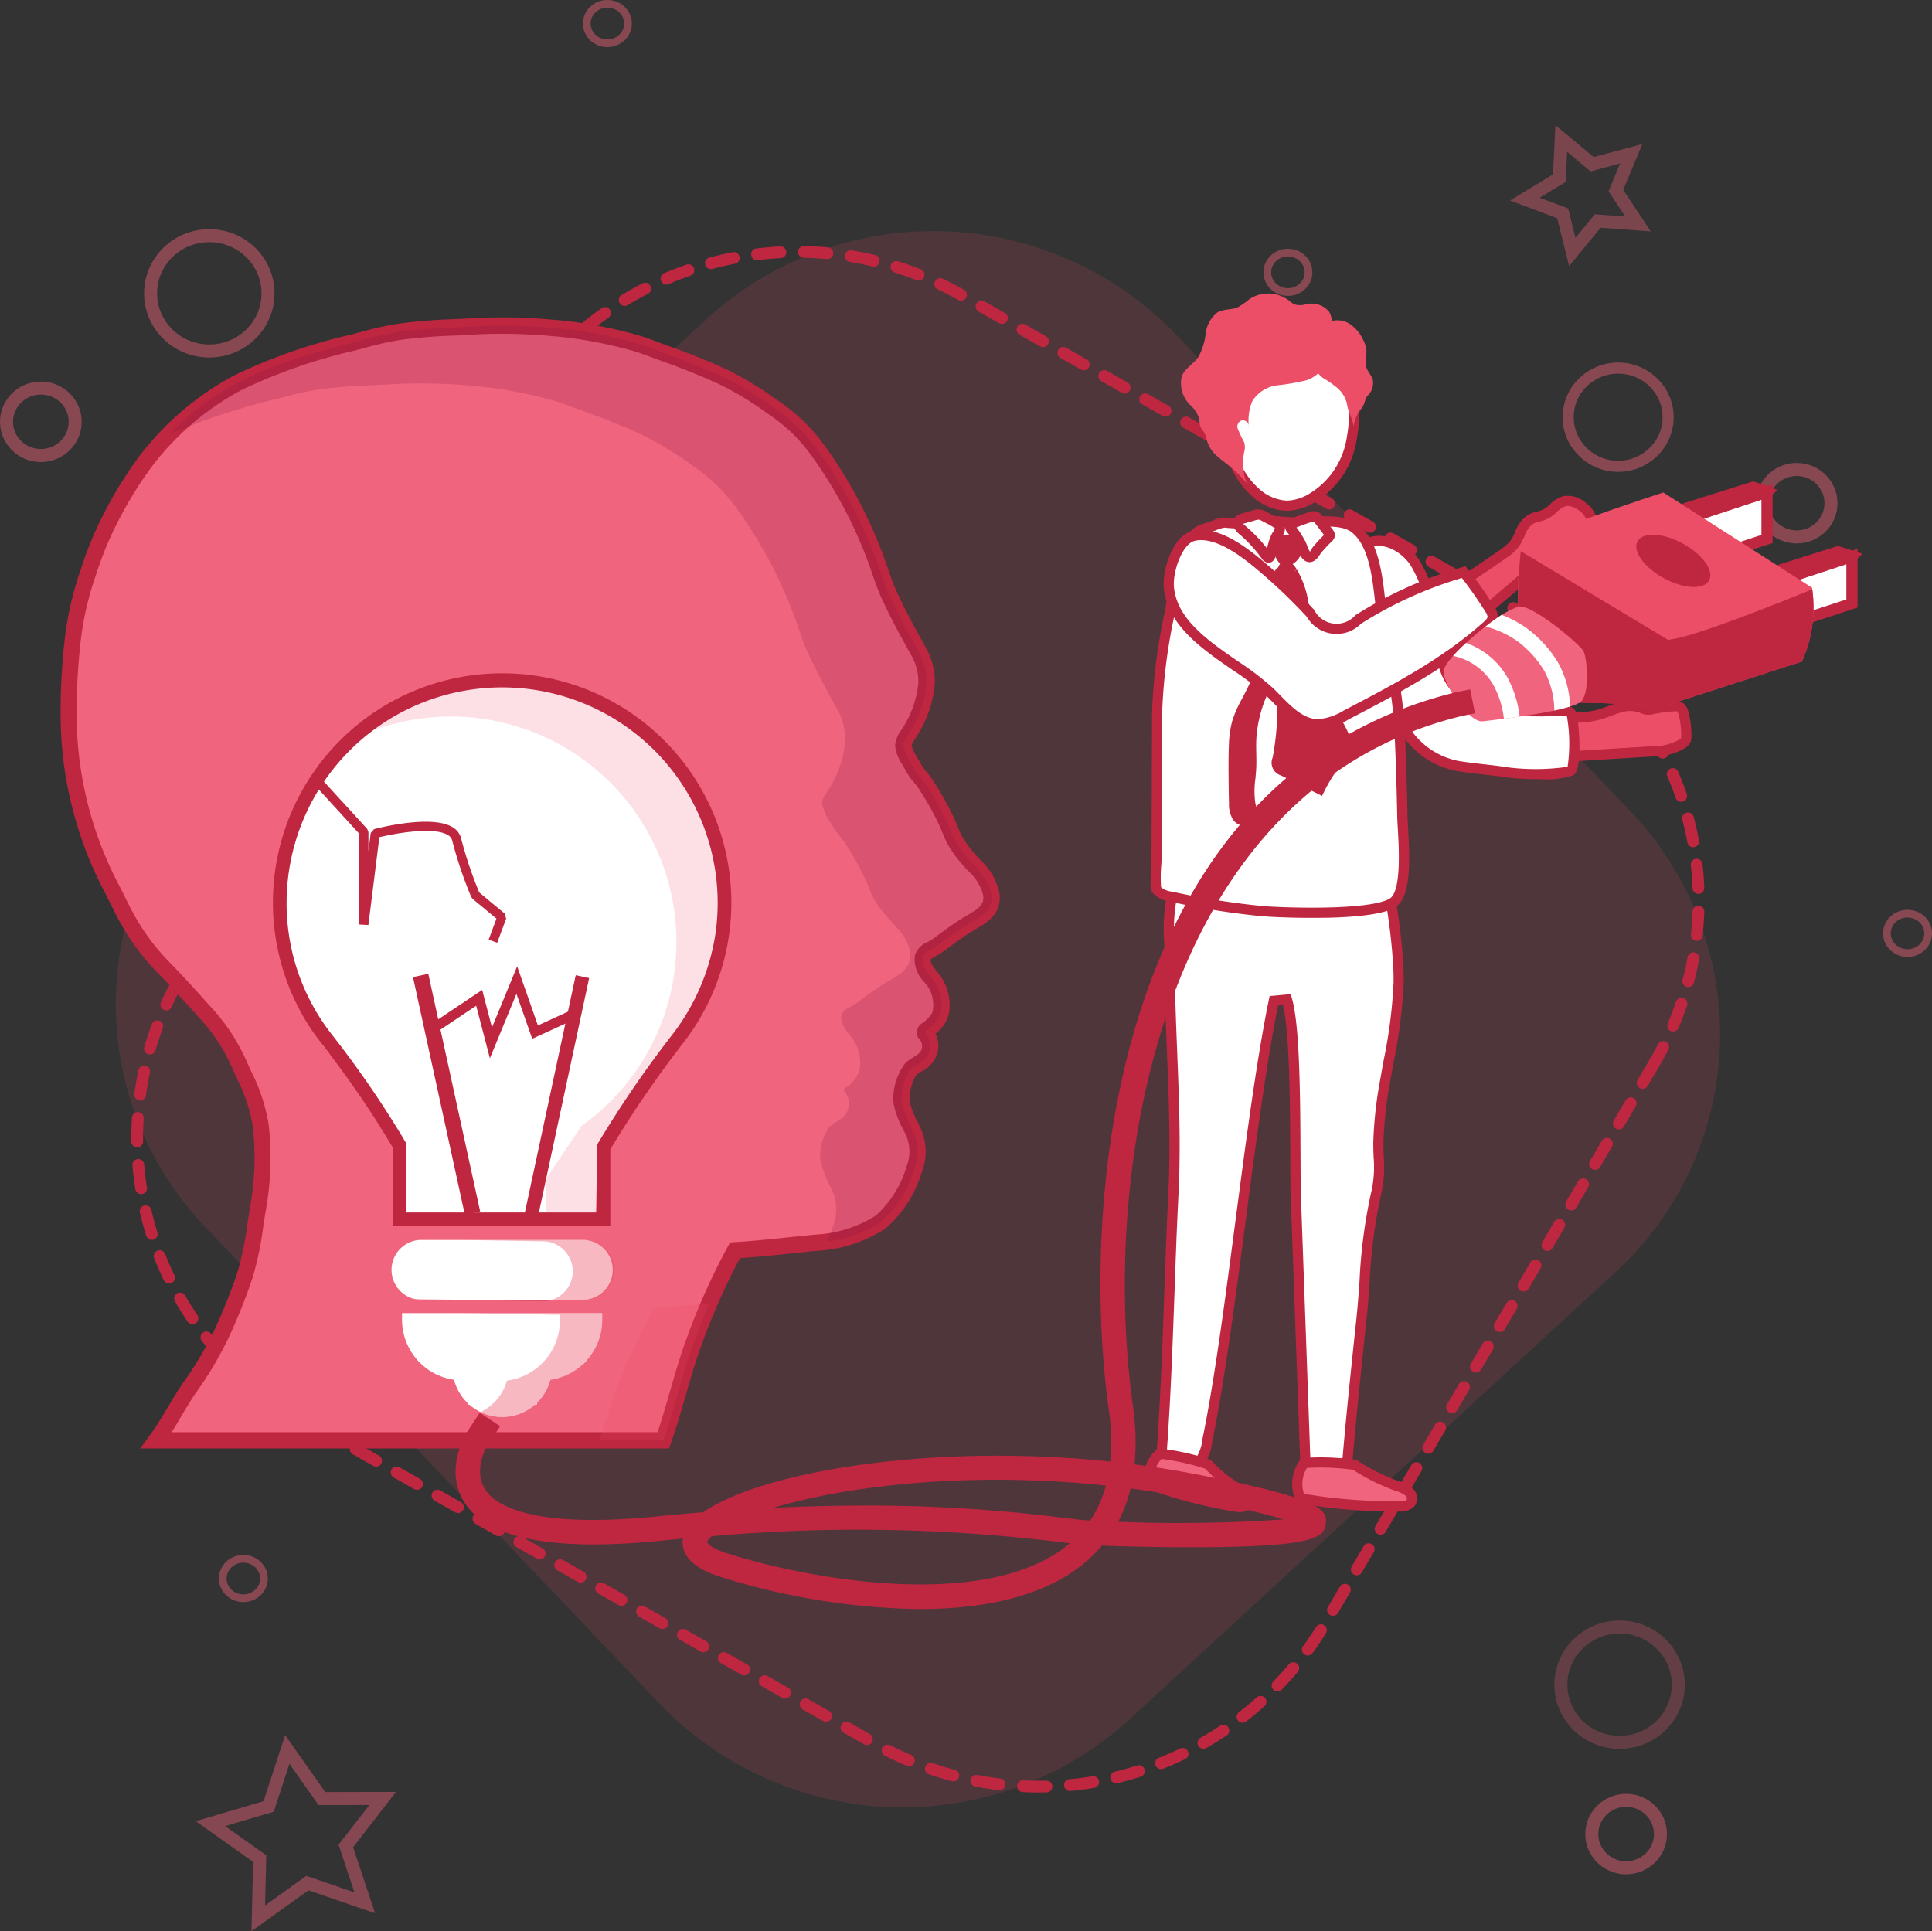 <svg xmlns="http://www.w3.org/2000/svg" width="161.061" height="161.014" viewBox="0 0 161.061 161.014">
    <rect x="0" y="0" width="161.061" height="161.014" fill="#333333" stroke="none"/>
    <defs>
        <style>
            .prefix__cls-9{fill:#ed4e67}.prefix__cls-2,.prefix__cls-7{fill:none;stroke:#f7657d;isolation:isolate;stroke-miterlimit:10;stroke-width:1.085px;opacity:.429}.prefix__cls-7{stroke-width:.643px}.prefix__cls-10,.prefix__cls-19{fill:#bf2640}.prefix__cls-11,.prefix__cls-17{fill:#fff}.prefix__cls-12,.prefix__cls-14{fill:#f1647d}.prefix__cls-14,.prefix__cls-17,.prefix__cls-19{fill-rule:evenodd}.prefix__cls-21{opacity:.4}.prefix__cls-22{fill:#bf263f}
        </style>
    </defs>
    <g id="prefix__Group_10349" data-name="Group 10349" transform="translate(.543 .321)">
        <g id="prefix__Group_6942" data-name="Group 6942">
            <path id="prefix__Rectangle_1795" d="M1377.322 1067.034l37.879 39.743a26.894 26.894 0 01-1.284 38.483l-40.447 37.219a28.054 28.054 0 01-39.164-1.261l-37.879-39.743a26.894 26.894 0 011.285-38.482l40.447-37.219a28.053 28.053 0 0139.163 1.26z" data-name="Rectangle 1795" transform="translate(-1279.835 -1039.469)" style="opacity:.15;fill:#ed4e67"/>
            <ellipse id="prefix__Ellipse_80" cx="2.862" cy="2.812" class="prefix__cls-2" data-name="Ellipse 80" rx="2.862" ry="2.812" transform="translate(132.157 149.781)"/>
            <path id="prefix__Path_823" d="M1301.165 1151.685l2.885 4.094 5.071-.01-3.074 3.963 1.58 4.738-4.784-1.643-4.094 2.938.117-4.977-4.109-2.917 4.856-1.432z" data-name="Path 823" transform="translate(-1277.759 -1006.148)" style="opacity:.418;stroke-width:1.085px;stroke-miterlimit:10;stroke:#f7657d;isolation:isolate;fill:none"/>
            <path id="prefix__Path_828" d="M1384.359 1054l-1.277 3.073 1.845 2.781-3.363-.247-2.117 2.583-.8-3.221-3.156-1.188 2.872-1.741.167-3.312 2.572 2.146z" data-name="Path 828" transform="translate(-1248.916 -1041.5)" style="opacity:.369;stroke-width:1.085px;stroke-miterlimit:10;stroke:#f7657d;isolation:isolate;fill:none"/>
            <ellipse id="prefix__Ellipse_81" cx="4.894" cy="4.808" class="prefix__cls-2" data-name="Ellipse 81" rx="4.894" ry="4.808" transform="translate(12.012 19.329)"/>
            <ellipse id="prefix__Ellipse_80-2" cx="2.862" cy="2.812" class="prefix__cls-2" data-name="Ellipse 80-2" rx="2.862" ry="2.812" transform="translate(0 32.035)"/>
            <ellipse id="prefix__Ellipse_81-2" cx="4.166" cy="4.094" data-name="Ellipse 81" rx="4.166" ry="4.094" transform="translate(130.188 30.369)" style="stroke-width:.924px;opacity:.429;stroke-miterlimit:10;stroke:#f7657d;isolation:isolate;fill:none"/>
            <ellipse id="prefix__Ellipse_80-2-2" cx="2.862" cy="2.812" class="prefix__cls-2" data-name="Ellipse 80-2" rx="2.862" ry="2.812" transform="translate(146.373 38.822)"/>
            <path id="prefix__Path_8784" d="M1416.76 1127.291l-27.513 46.826a27.779 27.779 0 01-37.584 9.894l-47.655-27.034a26.783 26.783 0 01-10.071-36.931l27.515-46.826a27.779 27.779 0 0137.584-9.895l47.655 27.034a26.781 26.781 0 0110.069 36.932z" data-name="Path 8784" transform="translate(-1279.37 -1039.011)" style="stroke-linecap:round;stroke-width:.98px;stroke-dasharray:1.96 1.96;stroke:#bf2640;fill:none"/>
            <ellipse id="prefix__Ellipse_80-2-3" cx="1.718" cy="1.643" class="prefix__cls-7" data-name="Ellipse 80" rx="1.718" ry="1.643" transform="translate(156.76 75.856)"/>
            <ellipse id="prefix__Ellipse_81-3" cx="4.894" cy="4.808" data-name="Ellipse 81" rx="4.894" ry="4.808" transform="translate(129.58 135.33)" style="opacity:.25;stroke-width:1.085px;stroke-miterlimit:10;stroke:#f7657d;isolation:isolate;fill:none"/>
            <ellipse id="prefix__Ellipse_80-3" cx="1.718" cy="1.643" class="prefix__cls-7" data-name="Ellipse 80" rx="1.718" ry="1.643" transform="translate(48.373)"/>
            <ellipse id="prefix__Ellipse_80-4" cx="1.718" cy="1.643" class="prefix__cls-7" data-name="Ellipse 80" rx="1.718" ry="1.643" transform="translate(105.106 20.743)"/>
            <ellipse id="prefix__Ellipse_80-5" cx="1.718" cy="1.643" class="prefix__cls-7" data-name="Ellipse 80" rx="1.718" ry="1.643" transform="translate(12.749 42.782)"/>
            <ellipse id="prefix__Ellipse_80-6" cx="1.718" cy="1.643" class="prefix__cls-7" data-name="Ellipse 80" rx="1.718" ry="1.643" transform="translate(18.027 129.644)"/>
        </g>
        <g id="prefix__Group_10389" data-name="Group 10389" transform="translate(4.5 24.152)">
            <g id="prefix__Group_10369" data-name="Group 10369" transform="translate(90.298)">
                <g id="prefix__Group_10349-2" data-name="Group 10349" transform="translate(26.053 33.959)">
                    <path id="prefix__Path_8785" d="M1381.087 1088.571a9.69 9.69 0 001.774-.21c.616-.151 1.2-.422 1.8-.6a2.936 2.936 0 011.868-.035 2.711 2.711 0 00.432.157 1.715 1.715 0 00.642-.047 12.748 12.748 0 011.8-.226.783.783 0 01.337.034.753.753 0 01.352.533 6.762 6.762 0 01.243 1.959.8.8 0 01-.055.324.729.729 0 01-.244.262 4.763 4.763 0 01-2.549.652l-13.186.814a2.979 2.979 0 01-1.857-.288 2.333 2.333 0 01-.86-1.908c-.027-.767.231-.9.961-.942q2.72-.155 5.438-.3z" class="prefix__cls-9" data-name="Path 8785" transform="translate(-1371.162 -1087.16)"/>
                    <path id="prefix__Path_8786" d="M1373.843 1092.747a2.369 2.369 0 01-2.568-2.629c-.041-1.083.49-1.331 1.36-1.38l8.54-.478a9.386 9.386 0 001.7-.2 8.746 8.746 0 00.975-.319c.269-.1.536-.2.81-.277a3.273 3.273 0 012.14-.026l.136.056a1.274 1.274 0 00.224.081 1.382 1.382 0 00.446-.039 13.564 13.564 0 011.895-.24 1.131 1.131 0 01.525.068 1.157 1.157 0 01.6.81 7.18 7.18 0 01.258 2.082 1.19 1.19 0 01-.1.5 1.127 1.127 0 01-.379.425 5.115 5.115 0 01-2.773.732l-13.184.814c-.188.008-.391.02-.605.02zm7.38-3.64l-8.539.479c-.577.032-.577.042-.56.5a1.983 1.983 0 00.67 1.571 2.632 2.632 0 001.6.218l13.185-.816a4.484 4.484 0 002.326-.57.388.388 0 00.109-.1.589.589 0 00.016-.156 6.393 6.393 0 00-.227-1.835c-.06-.213-.107-.251-.111-.255a.975.975 0 00-.145 0 12.6 12.6 0 00-1.744.219 2.057 2.057 0 01-.807.047 1.974 1.974 0 01-.394-.134l-.107-.043a2.476 2.476 0 00-1.595.046c-.255.074-.505.168-.756.26a10.266 10.266 0 01-1.066.347 9.929 9.929 0 01-1.851.22z" class="prefix__cls-10" data-name="Path 8786" transform="translate(-1371.273 -1087.272)"/>
                </g>
                <g id="prefix__Group_10350" data-name="Group 10350" transform="translate(16.822 20.199)">
                    <path id="prefix__Path_8787" d="M1367.679 1089.3a13.877 13.877 0 001.987 4.412 6.688 6.688 0 004.141 2.519c1.844.272 2.959.337 4.138.532.9.149 4.6.24 5.163-.123s.248-3.822.161-4.49a.673.673 0 00-.169-.394.93.93 0 00-.79-.145 34.555 34.555 0 01-6.4-.272 5.245 5.245 0 01-3.247-3.182 20.359 20.359 0 01-1.045-4.579 10.57 10.57 0 00-1.521-4.412c-.883-1.257-2.585-2.174-3.955-1.477-1.917.975-1.442 2.872-.771 4.381a68.938 68.938 0 012.308 7.23z" class="prefix__cls-11" data-name="Path 8787" transform="translate(-1364.363 -1077.021)"/>
                    <path id="prefix__Path_8788" d="M1380.727 1097.429a24.585 24.585 0 01-2.742-.134c-.578-.1-1.141-.16-1.783-.233-.665-.075-1.413-.16-2.348-.3a7.075 7.075 0 01-4.415-2.678 14.372 14.372 0 01-2.056-4.545c-.24-.76-.46-1.542-.681-2.328a36.337 36.337 0 00-1.614-4.856c-1.068-2.4-.744-4.062.965-4.934 1.608-.816 3.518.218 4.5 1.613a10.956 10.956 0 011.592 4.587l.118.734a16.272 16.272 0 00.9 3.75 4.769 4.769 0 002.966 2.936 34.286 34.286 0 006.241.261 1.315 1.315 0 011.145.267 1.076 1.076 0 01.288.635c.058.444.542 4.334-.353 4.907a7.271 7.271 0 01-2.723.318zm-12.533-8.145a13.458 13.458 0 001.918 4.279 6.3 6.3 0 003.867 2.359c.923.136 1.663.22 2.32.294s1.234.141 1.826.239a18.662 18.662 0 004.867-.062 13.455 13.455 0 00-.034-4.076.3.3 0 00-.049-.151c-.03-.031-.129-.058-.437-.022a34.309 34.309 0 01-6.565-.282 5.606 5.606 0 01-3.53-3.428 17 17 0 01-.956-3.946l-.117-.728a10.2 10.2 0 00-1.45-4.239c-.785-1.116-2.279-1.925-3.415-1.342-1.285.653-1.463 1.835-.576 3.829a36.9 36.9 0 011.656 4.972c.219.778.437 1.551.675 2.3z" class="prefix__cls-10" data-name="Path 8788" transform="translate(-1364.472 -1077.134)"/>
                </g>
                <g id="prefix__Group_10366" data-name="Group 10366">
                    <g id="prefix__Group_10365" data-name="Group 10365">
                        <g id="prefix__Group_10351" data-name="Group 10351" transform="translate(1.014 45.31)">
                            <path id="prefix__Path_8789" d="M1354.174 1125.218c.347-6.83-.383-13.8-.319-20.668a14.567 14.567 0 011.086-7.05 1.06 1.06 0 01.237-.387c.363-.331.981-.155 1.462.02a17.417 17.417 0 0014.238-1.09 8.334 8.334 0 011.272 3.823 58.07 58.07 0 01.782 6.447v.012c.019.463.03.927.019 1.391a53.994 53.994 0 01-1.1 7.986 33.549 33.549 0 00-.585 5.22 16.8 16.8 0 01-.156 4.146c-.889 3.455-.892 7.221-1.268 10.751-.4 3.781-.8 7.563-1.13 11.35l-.04.452c-.214.052-3.5.722-3.5-.033q-.4-11.024-.79-22.049c-.111-3.093.141-13.541-.742-16.488l-1.093.1c-2 9.725-3.527 26.855-5.528 36.581a4.087 4.087 0 01-1.026 2.332c-.636.551-2.67.3-2.858-.55.593-7.431.665-14.861 1.039-22.296z" class="prefix__cls-11" data-name="Path 8789" transform="translate(-1352.712 -1095.489)"/>
                            <path id="prefix__Path_8790" d="M1355.035 1148.929a3.573 3.573 0 01-1.093-.17 1.5 1.5 0 01-1.1-1.007l-.014-.062.005-.062c.365-4.638.532-9.357.693-13.921.1-2.788.2-5.574.338-8.364.2-3.913.041-7.949-.114-11.852-.115-2.887-.234-5.874-.205-8.8a14.964 14.964 0 011.118-7.211 1.459 1.459 0 01.344-.535c.592-.54 1.5-.208 1.893-.065a17.032 17.032 0 0013.884-1.061l.328-.185.223.3a8.624 8.624 0 011.35 4.011l.1.677a52.2 52.2 0 01.683 5.817c.019.484.03.957.019 1.43a41.6 41.6 0 01-.831 6.51c-.092.514-.186 1.026-.276 1.539a33.436 33.436 0 00-.578 5.153c-.005.422.01.831.025 1.236a10.179 10.179 0 01-.193 3.01 42.713 42.713 0 00-.985 7.445c-.08 1.094-.159 2.18-.273 3.247-.409 3.83-.8 7.58-1.129 11.34l-.065.759-.3.07c-.028.007-2.983.691-3.761.077a.653.653 0 01-.259-.524l-.79-22.032c-.029-.782-.034-2.031-.04-3.509-.016-4.069-.039-10.121-.6-12.541l-.418.038c-.973 4.827-1.85 11.5-2.7 17.955-.867 6.607-1.765 13.44-2.768 18.316a4.387 4.387 0 01-1.164 2.567 2.1 2.1 0 01-1.347.404zm-1.352-1.318a.932.932 0 00.526.342 2.084 2.084 0 001.622-.065 3.739 3.739 0 00.889-2.1c1-4.845 1.892-11.662 2.758-18.254.868-6.611 1.766-13.448 2.77-18.326l.064-.309 1.754-.158.1.333c.679 2.265.7 8.536.721 13.114.007 1.467.011 2.706.038 3.481l.787 21.948a8.743 8.743 0 002.679-.2l.012-.14c.327-3.766.722-7.522 1.131-11.358.113-1.056.193-2.134.271-3.218a43.226 43.226 0 011.009-7.594 9.357 9.357 0 00.168-2.767c-.016-.418-.031-.843-.026-1.279a34.035 34.035 0 01.592-5.286c.088-.516.182-1.032.276-1.547a41.067 41.067 0 00.817-6.377c.01-.456 0-.909-.019-1.364a51.343 51.343 0 00-.673-5.735l-.1-.677a8.821 8.821 0 00-.987-3.329 17.945 17.945 0 01-14.25.93c-.542-.2-.889-.234-1.029-.106a.766.766 0 00-.133.239 14.187 14.187 0 00-1.055 6.844c-.026 2.949.094 5.924.206 8.8.156 3.921.316 7.975.115 11.928-.142 2.784-.24 5.567-.338 8.351-.166 4.551-.332 9.25-.695 13.879z" class="prefix__cls-10" data-name="Path 8790" transform="translate(-1352.825 -1095.635)"/>
                        </g>
                        <g id="prefix__Group_10352" data-name="Group 10352" transform="translate(6.399 1.946)">
                            <path id="prefix__Path_8791" d="M1357.106 1069.086a5.487 5.487 0 0110.945 0 4.753 4.753 0 01-.2 1.353c-.005.11-.007.224-.005.342a14.385 14.385 0 01-.228 3.033 6.981 6.981 0 01-3.3 4.863 4.223 4.223 0 01-2.121.645 4.1 4.1 0 01-2.666-1.183c-2.341-2.15-2.544-5.383-2.378-8.433a4.667 4.667 0 01-.047-.62z" class="prefix__cls-11" data-name="Path 8791" transform="translate(-1356.681 -1063.573)"/>
                            <path id="prefix__Path_8792" d="M1362.328 1079.859h-.024a4.506 4.506 0 01-2.951-1.3c-2.51-2.3-2.679-5.726-2.515-8.769a3.677 3.677 0 01-.045-.6 5.91 5.91 0 0111.793 0 5.2 5.2 0 01-.219 1.474c0-.008.011.1.012.213a14.7 14.7 0 01-.236 3.124 7.386 7.386 0 01-3.5 5.148 4.645 4.645 0 01-2.315.71zm.362-15.325a4.872 4.872 0 00-5.048 4.664 4.285 4.285 0 00.041.563c-.151 2.925-.005 6.11 2.245 8.177a3.766 3.766 0 002.381 1.071h.019a3.818 3.818 0 001.887-.586 6.617 6.617 0 003.095-4.579 13.713 13.713 0 00.221-2.944c0-.126 0-.247.005-.365a5.019 5.019 0 00.2-1.337 4.873 4.873 0 00-5.046-4.663z" class="prefix__cls-10" data-name="Path 8792" transform="translate(-1356.793 -1063.685)"/>
                        </g>
                        <g id="prefix__Group_10353" data-name="Group 10353" transform="translate(12.379 97.032)">
                            <path id="prefix__Path_8793" d="M1362.085 1134.105a19.478 19.478 0 014.228.157 16.344 16.344 0 003.5 1.744 2.821 2.821 0 011.007.507.681.681 0 01.126.941 1.3 1.3 0 01-.943.26 46.11 46.11 0 01-7.777-.586.847.847 0 01-.428-.152.6.6 0 01-.163-.3 2.95 2.95 0 01.45-2.571z" class="prefix__cls-12" data-name="Path 8793" transform="translate(-1361.087 -1133.63)"/>
                            <path id="prefix__Path_8794" d="M1369.686 1138.255a46.544 46.544 0 01-7.419-.594 1.211 1.211 0 01-.641-.254 1.013 1.013 0 01-.289-.489 3.383 3.383 0 01.516-2.951l.115-.16.2-.015a20 20 0 014.32.163l.172.065a16 16 0 003.407 1.7 3.15 3.15 0 011.156.6 1.094 1.094 0 01.142 1.539 1.684 1.684 0 01-1.249.395zm-7.253-3.628a2.525 2.525 0 00-.282 2.044.333.333 0 00.041.1 1.013 1.013 0 00.212.049 45.469 45.469 0 007.705.581c.156 0 .524-.005.637-.126.061-.064.007-.233-.107-.342a2.293 2.293 0 00-.791-.391 17.06 17.06 0 01-3.575-1.762 19.1 19.1 0 00-3.84-.153z" class="prefix__cls-10" data-name="Path 8794" transform="translate(-1361.199 -1133.742)"/>
                        </g>
                        <g id="prefix__Group_10354" data-name="Group 10354" transform="translate(0 96.277)">
                            <path id="prefix__Path_8795" d="M1353.3 1133.512a20.35 20.35 0 014.019.886 11.429 11.429 0 002.424 1.988 2.385 2.385 0 01.789.6.61.61 0 01-.075.85 1.2 1.2 0 01-.882.084 40.61 40.61 0 01-6.748-1.722.729.729 0 01-.348-.2.531.531 0 01-.085-.286 2.748 2.748 0 01.906-2.2z" class="prefix__cls-12" data-name="Path 8795" transform="translate(-1351.966 -1133.07)"/>
                            <path id="prefix__Path_8796" d="M1360.109 1138.508a2.968 2.968 0 01-.487-.047 41.326 41.326 0 01-6.819-1.74 1.12 1.12 0 01-.546-.345.932.932 0 01-.171-.512 3.184 3.184 0 011.042-2.549l.14-.129.191.019a20.742 20.742 0 014.11.907l.246.18a10.626 10.626 0 002.257 1.845 2.712 2.712 0 01.924.726 1.028 1.028 0 01-.175 1.44 1.187 1.187 0 01-.712.205zm-6.538-4.436a2.312 2.312 0 00-.638 1.728c.016.07.111.1.151.118a40.4 40.4 0 006.677 1.7c.122.019.449.075.566-.009.053-.038.041-.167-.026-.261a1.918 1.918 0 00-.6-.449 11.466 11.466 0 01-2.481-2l-.011-.011a20.5 20.5 0 00-3.638-.816z" class="prefix__cls-10" data-name="Path 8796" transform="translate(-1352.078 -1133.186)"/>
                        </g>
                        <g id="prefix__Group_10355" data-name="Group 10355" transform="translate(.569 18.545)">
                            <path id="prefix__Path_8797" d="M1352.889 1104.349l.047-12.23c.014-3.434.88-7.078 1.443-10.471a10.3 10.3 0 011.611-4.18c.133-.238.155-.4 1.4-.757a3.919 3.919 0 011.239-.357c1.618.247 3.266-.308 4.885-.061 1.713.262 4.585-.521 5.92.537 1.8 1.432 1.929 4.835 2.216 7.059.387 3 1.3 6.048 1.467 9.068.142 2.651.219 5.3.273 7.959.028 1.383.586 6.193-.787 7.119-.8.54-2.954.761-5.166.828-.079 0-.159.006-.239.007h-.064c-.9.022-1.8.019-2.617 0-1.2-.023-2.223-.076-2.777-.121a63.379 63.379 0 01-7.657-1.215 1.792 1.792 0 01-1.19-.59 12.653 12.653 0 01-.004-2.595z" class="prefix__cls-11" data-name="Path 8797" transform="translate(-1352.385 -1075.803)"/>
                            <path id="prefix__Path_8798" d="M1365.886 1109.422q-.664 0-1.269-.012c-1.279-.026-2.287-.08-2.8-.122a64.082 64.082 0 01-7.708-1.222 2.2 2.2 0 01-1.46-.774c-.167-.254-.186-.769-.091-2.4.011-.2.02-.359.022-.43l.049-12.23a46.587 46.587 0 011.007-8.074c.153-.832.305-1.656.44-2.465a10.7 10.7 0 011.659-4.317c.217-.4.442-.608 1.648-.96.068-.019.161-.058.267-.1a2.418 2.418 0 011.155-.267 9.543 9.543 0 002.34-.033 10.433 10.433 0 012.545-.027 11.076 11.076 0 002.078.007c1.5-.08 3.061-.164 4.043.618 1.7 1.351 2.013 4.148 2.263 6.4.037.329.072.646.11.94.157 1.219.408 2.473.651 3.688a38.524 38.524 0 01.82 5.413c.125 2.328.209 4.787.273 7.971.005.22.023.526.045.891.168 2.873.229 5.748-1.019 6.588-.763.515-2.576.817-5.391.9l-.239.007c-.501.006-.979.01-1.438.01zm-12.461-4.961c0 .078-.01.253-.023.478a12.344 12.344 0 00-.022 1.934 1.647 1.647 0 00.9.361 63.214 63.214 0 007.6 1.207c.505.041 1.492.095 2.75.12.812.016 1.7.019 2.6 0l.3-.008c3.474-.1 4.586-.518 4.94-.756.95-.641.736-4.279.645-5.833-.023-.379-.042-.7-.046-.924-.064-3.176-.148-5.626-.273-7.944a37.785 37.785 0 00-.8-5.292c-.246-1.227-.5-2.5-.661-3.745-.038-.3-.074-.62-.111-.956-.234-2.091-.523-4.695-1.948-5.825-.728-.578-2.12-.5-3.468-.434a11.645 11.645 0 01-2.253-.015 9.588 9.588 0 00-2.337.033 10.238 10.238 0 01-2.547.027 3.216 3.216 0 00-.71.217c-.137.056-.259.1-.346.128-1 .29-1.059.4-1.118.513a10.061 10.061 0 00-1.588 4.088c-.134.813-.288 1.642-.441 2.478a46.135 46.135 0 00-.995 7.924z" class="prefix__cls-10" data-name="Path 8798" transform="translate(-1352.497 -1075.915)"/>
                        </g>
                        <g id="prefix__Group_10356" data-name="Group 10356" transform="translate(11.783 18.152)">
                            <path id="prefix__Path_8799" d="M1361.21 1077.059c-.084-.109-.175-.239-.121-.363a.443.443 0 01.254-.185q.693-.283 1.41-.512a.647.647 0 01.479-.023.566.566 0 01.174.167q.444.586.889 1.17a.357.357 0 01.094.2.366.366 0 01-.141.225 12.314 12.314 0 00-.9.965c-.2.24-.436.812-.832.56-.3-.191-.411-.779-.566-1.068a7.779 7.779 0 00-.74-1.136z" class="prefix__cls-11" data-name="Path 8799" transform="translate(-1360.647 -1075.513)"/>
                            <path id="prefix__Path_8800" d="M1362.816 1079.87a.773.773 0 01-.416-.132 1.771 1.771 0 01-.6-.945 2.372 2.372 0 00-.115-.284 7.489 7.489 0 00-.7-1.079.774.774 0 01-.174-.794.83.83 0 01.481-.407q.708-.289 1.443-.523a1.03 1.03 0 01.8 0 .936.936 0 01.316.288l.889 1.17a.739.739 0 01.18.471.751.751 0 01-.269.517 11.494 11.494 0 00-.87.934 1.562 1.562 0 00-.106.149c-.114.181-.419.635-.859.635zm-1.1-2.891a8.531 8.531 0 01.726 1.131 3.419 3.419 0 01.163.392 1.535 1.535 0 00.255.518c-.035-.024.065-.174.12-.255s.109-.16.159-.22c.271-.324.565-.641.873-.942l-.828-1.09c-.019-.041-.064-.037-.182 0q-.661.212-1.29.466z" class="prefix__cls-10" data-name="Path 8800" transform="translate(-1360.759 -1075.625)"/>
                        </g>
                        <g id="prefix__Group_10357" data-name="Group 10357" transform="translate(7.466 18.009)">
                            <path id="prefix__Path_8801" d="M1360.74 1078.576a4.068 4.068 0 01-.187.738.177.177 0 01-.061.086c-.1.062-.217-.04-.281-.129a11.885 11.885 0 00-1.885-2.067 1.467 1.467 0 01-.373-.406.416.416 0 01.046-.5.783.783 0 01.341-.159l.812-.234a1.308 1.308 0 01.509-.073 1.2 1.2 0 01.428.17c.33.188 1.245.581 1.279.968.019.217-.269.55-.356.753a4.551 4.551 0 00-.272.853z" class="prefix__cls-11" data-name="Path 8801" transform="translate(-1357.467 -1075.408)"/>
                            <path id="prefix__Path_8802" d="M1360.54 1079.958a.708.708 0 01-.562-.326 11.431 11.431 0 00-1.819-2 1.843 1.843 0 01-.472-.531.833.833 0 01.126-1 1.159 1.159 0 01.521-.263l.812-.233a1.737 1.737 0 01.678-.086 1.565 1.565 0 01.585.221l.209.111c.676.349 1.238.68 1.283 1.189a1.311 1.311 0 01-.281.774 1.5 1.5 0 00-.107.185 4.11 4.11 0 00-.246.77l-.034.166a3.12 3.12 0 01-.178.65l-.05.118-.17.157a.542.542 0 01-.295.098zm-.855-3.589a1.231 1.231 0 00-.3.062l-.813.232a.741.741 0 00-.164.058l.286.251a12.464 12.464 0 011.71 1.8l.035-.177a5.133 5.133 0 01.3-.926 2.456 2.456 0 01.168-.3 1.564 1.564 0 00.155-.286 6.606 6.606 0 00-.825-.472c-.094-.047-.178-.091-.24-.127a.866.866 0 00-.27-.117z" class="prefix__cls-10" data-name="Path 8802" transform="translate(-1357.579 -1075.52)"/>
                        </g>
                        <g id="prefix__Group_10358" data-name="Group 10358" transform="translate(10.764 20.119)">
                            <path id="prefix__Path_8803" d="M1362.1 1077.867a.151.151 0 000-.1.159.159 0 00-.072-.069 2.075 2.075 0 00-1.372-.288.4.4 0 00-.161.049.314.314 0 00-.11.146 1.063 1.063 0 000 .763 2.846 2.846 0 00.391.692.208.208 0 00.072.073.226.226 0 00.109.015c.66-.033 1.007-.81 1.143-1.281z" class="prefix__cls-10" data-name="Path 8803" transform="translate(-1359.897 -1076.963)"/>
                            <path id="prefix__Path_8804" d="M1361.058 1079.682a.6.6 0 01-.285-.064l-.1-.049-.133-.16a3.26 3.26 0 01-.44-.793 1.473 1.473 0 01.007-1.07.733.733 0 01.272-.337.821.821 0 01.331-.113 2.5 2.5 0 011.66.35l.111.069.124.19a.56.56 0 01.014.388c-.134.46-.554 1.537-1.524 1.584zm0-1.757a1.521 1.521 0 00-.223.015 1.229 1.229 0 00.073.4 2.149 2.149 0 00.256.474 1.235 1.235 0 00.571-.742 1.656 1.656 0 00-.678-.147z" class="prefix__cls-10" data-name="Path 8804" transform="translate(-1360.008 -1077.075)"/>
                        </g>
                        <g id="prefix__Group_10361" data-name="Group 10361" transform="translate(2.094 42.448)">
                            <g id="prefix__Group_10360" data-name="Group 10360">
                                <g id="prefix__Group_10359" data-name="Group 10359"/>
                            </g>
                        </g>
                        <g id="prefix__Group_10362" data-name="Group 10362" transform="translate(10.679 22.312)">
                            <path id="prefix__Path_8806" d="M1361.589 1079.527a7.32 7.32 0 01.972 3.578 34.7 34.7 0 00.232 3.741 8.952 8.952 0 00.9 2.644c.741 1.41 1.862 2.626 2.371 4.137a1 1 0 01.064.569 1.115 1.115 0 01-.285.43 13.165 13.165 0 00-2 2.957l-3.046-1.521a.927.927 0 01-.493-.417.971.971 0 01.026-.591c.874-3.533 0-7.24.039-10.88a32.889 32.889 0 01.241-3.365c.044-.381-.019-1.371.212-1.669.285-.377.596.124.767.387z" class="prefix__cls-10" data-name="Path 8806" transform="translate(-1359.834 -1078.578)"/>
                            <path id="prefix__Path_8807" d="M1364.138 1098.266l-3.427-1.71a1.105 1.105 0 01-.69-1.49 21.992 21.992 0 00.2-6.978c-.094-1.247-.19-2.535-.175-3.806a33.657 33.657 0 01.243-3.408c.011-.1.013-.239.017-.4a2.673 2.673 0 01.281-1.485.676.676 0 01.586-.3c.427.017.692.427.867.7l-.345.25.356-.232a7.841 7.841 0 011.04 3.784c.026.411.037.825.048 1.238a17.431 17.431 0 00.181 2.457 8.477 8.477 0 00.852 2.518 17.7 17.7 0 00.951 1.541 11.536 11.536 0 011.447 2.659 1.372 1.372 0 01.069.818 1.465 1.465 0 01-.369.592 12.713 12.713 0 00-1.946 2.869zm-2.921-18.584a6.211 6.211 0 00-.057.816c-.005.189-.011.357-.024.472-.1.908-.223 2.106-.238 3.321-.012 1.234.083 2.5.174 3.733a22.964 22.964 0 01-.225 7.246.831.831 0 00-.045.327c.026.065.2.155.29.2l2.668 1.332a13.556 13.556 0 011.873-2.672.875.875 0 00.19-.258.7.7 0 00-.056-.322 10.689 10.689 0 00-1.349-2.461 18.316 18.316 0 01-1-1.615 9.343 9.343 0 01-.938-2.77 18.458 18.458 0 01-.191-2.576c-.011-.4-.022-.808-.045-1.209a7.086 7.086 0 00-.9-3.372l-.014-.019c-.022-.04-.066-.108-.112-.173z" class="prefix__cls-10" data-name="Path 8807" transform="translate(-1359.946 -1078.691)"/>
                        </g>
                        <g id="prefix__Group_10363" data-name="Group 10363" transform="translate(7.076 22.724)">
                            <path id="prefix__Path_8808" d="M1360.112 1087.033a29 29 0 01-1.291 2.838 11.42 11.42 0 00-.926 2.052 8.193 8.193 0 00-.261 1.931c-.041.941-.032 1.883-.023 2.823.007.66.012 1.319.033 1.979a2.027 2.027 0 00.261 1.128.718.718 0 001.016.2c.3-.28.172-.766.09-1.166a12.566 12.566 0 01.054-3.158c.037-.812-.03-1.626.011-2.436a11.056 11.056 0 011.456-4.8c.307-.551.653-1.08.932-1.646a14.15 14.15 0 001.144-5.823 2.221 2.221 0 00-.194-1.222c-.314-.529-1.059-.642-1.07.054-.014.82.061 1.617-.023 2.439a18.444 18.444 0 01-1.209 4.807z" class="prefix__cls-10" data-name="Path 8808" transform="translate(-1357.18 -1078.882)"/>
                            <path id="prefix__Path_8809" d="M1358.668 1100.665c-.038 0-.075 0-.113-.005a1.275 1.275 0 01-.886-.519 2.43 2.43 0 01-.338-1.36c-.02-.662-.026-1.325-.033-1.987-.008-.931-.017-1.893.023-2.845a8.658 8.658 0 01.277-2.032 10.109 10.109 0 01.825-1.877l.133-.252a27.924 27.924 0 001.269-2.8 17.828 17.828 0 001.186-4.687 12.233 12.233 0 00.028-1.517c-.007-.294-.012-.589-.008-.886a.848.848 0 01.609-.877 1.174 1.174 0 011.25.613 2.616 2.616 0 01.253 1.452 14.556 14.556 0 01-1.187 6c-.181.366-.39.719-.6 1.072-.117.2-.234.394-.345.592a10.683 10.683 0 00-1.4 4.612c-.02.4-.014.806-.007 1.209s.015.817 0 1.226c-.015.307-.043.615-.072.922a7.174 7.174 0 00.008 2.131 1.576 1.576 0 01-.215 1.564.95.95 0 01-.657.251zm1.95-13.366a29.015 29.015 0 01-1.308 2.88l-.133.256a9.372 9.372 0 00-.763 1.718 8 8 0 00-.245 1.833c-.039.928-.03 1.88-.022 2.8.007.657.012 1.314.033 1.971a1.668 1.668 0 00.183.894.415.415 0 00.277.161c.208-.12.135-.464.081-.717a7.93 7.93 0 01-.038-2.455c.027-.294.054-.589.068-.884.017-.39.011-.78 0-1.171-.007-.422-.014-.844.007-1.267a11.544 11.544 0 011.509-4.982c.115-.206.235-.41.354-.612.2-.334.4-.668.569-1.015a13.813 13.813 0 001.1-5.65 1.861 1.861 0 00-.136-.99.469.469 0 00-.3-.225c.021.356.026.639.033.923a13.011 13.011 0 01-.033 1.622 18.67 18.67 0 01-1.239 4.909z" class="prefix__cls-10" data-name="Path 8809" transform="translate(-1357.292 -1078.994)"/>
                        </g>
                        <g id="prefix__Group_10364" data-name="Group 10364" transform="translate(3.075)">
                            <path id="prefix__Path_8810" d="M1370.378 1069.493c-.094-.416-.444-.713-.554-1.124a5.51 5.51 0 01.024-1.241 2.475 2.475 0 00-.282-1.014 3.239 3.239 0 00-1.049-1.279 1.874 1.874 0 00-1.524-.3c-.014 0-.024.013-.038.017a1.725 1.725 0 00-.22-.768 1.884 1.884 0 00-1.978-.623 1.671 1.671 0 01-.928-.009 2.19 2.19 0 01-.448-.314 2.836 2.836 0 00-3.317-.1 6.3 6.3 0 01-.932.65c-.547.246-1.2.137-1.717.443a2.573 2.573 0 00-.973 1.751 5.332 5.332 0 01-.627 1.98c-.409.585-1.109.92-1.37 1.6a2.534 2.534 0 00.742 2.421 2.569 2.569 0 01.7 1.083c.041.186.035.381.075.568.069.338.4.561.476.888.449 2.028 1.656 1.743 3.552 4.1a2.362 2.362 0 01-.366-.977 5.273 5.273 0 01.019-1.759 1.408 1.408 0 000-.835 11.158 11.158 0 01-.546-1.17.537.537 0 01.418-.668.548.548 0 01.528.586 4.3 4.3 0 01.273-2.154 2.844 2.844 0 012.073-1.338 18.4 18.4 0 002.455-.423 2.864 2.864 0 00.981-.579 1.791 1.791 0 00.395.391 7.326 7.326 0 011.025.7 2.481 2.481 0 01.973 1.466c.076.654.483 1.227.55 1.883a2.917 2.917 0 01.668-1.526c.289-.337.235-.746.529-1.076a1.464 1.464 0 00.413-1.25z" class="prefix__cls-9" data-name="Path 8810" transform="translate(-1354.343 -1062.252)"/>
                        </g>
                    </g>
                </g>
                <g id="prefix__Group_10367" data-name="Group 10367" transform="translate(21.616 16.861)">
                    <path id="prefix__Path_8811" d="M1376.222 1079.429a4.114 4.114 0 00.98-.87c.474-.646.6-1.576 1.277-2 .383-.239.866-.255 1.27-.455.582-.285.968-.926 1.6-1.083a1.833 1.833 0 011.542.49 1.953 1.953 0 01.761 1.146 1.694 1.694 0 01-.361 1.242 4.75 4.75 0 01-.968.905q-1.3 1-2.653 1.944a2.3 2.3 0 01-.984.469 3.08 3.08 0 00-.435.05 1.312 1.312 0 00-.472.3q-2.637 2.254-5.27 4.509a4.118 4.118 0 01-1.988 1.132 1.253 1.253 0 01-.869-.156 1.588 1.588 0 01-.4-.433c-.319-.455-1.178-1.594-.856-2.176.182-.327.882-.561 1.2-.744q.678-.395 1.348-.8 2.694-1.642 5.278-3.47z" class="prefix__cls-9" data-name="Path 8811" transform="translate(-1367.892 -1074.562)"/>
                    <path id="prefix__Path_8812" d="M1370.394 1087.763a1.544 1.544 0 01-.869-.246 1.97 1.97 0 01-.516-.543l-.069-.1c-.6-.847-1.205-1.811-.81-2.526a2.231 2.231 0 011.056-.759c.114-.053.22-.1.3-.148q.672-.393 1.341-.8c1.788-1.086 3.559-2.246 5.262-3.453a3.812 3.812 0 00.882-.774 4.083 4.083 0 00.394-.737 2.852 2.852 0 011-1.371 2.9 2.9 0 01.808-.309 2.636 2.636 0 00.5-.166 2.9 2.9 0 00.582-.436 2.65 2.65 0 011.1-.679 2.212 2.212 0 011.915.574 2.319 2.319 0 01.911 1.407 2.1 2.1 0 01-.438 1.561 5.128 5.128 0 01-1.05.991c-.867.668-1.765 1.326-2.67 1.954a2.7 2.7 0 01-1.173.543c-.063.008-.125.012-.187.016a1.1 1.1 0 00-.187.02 1.05 1.05 0 00-.311.213l-5.272 4.509a4.474 4.474 0 01-2.206 1.23 2.115 2.115 0 01-.293.029zm11.356-12.24a.741.741 0 00-.188.023 1.977 1.977 0 00-.741.491 2.741 2.741 0 01-1.425.786 2.212 2.212 0 00-.579.21 2.143 2.143 0 00-.677 1 4.8 4.8 0 01-.482.889 4.5 4.5 0 01-1.078.965c-1.718 1.217-3.506 2.39-5.311 3.485q-.674.409-1.354.806c-.1.057-.227.118-.368.185a2.271 2.271 0 00-.672.4c-.064.115-.05.479.76 1.623l.072.1a1.248 1.248 0 00.291.324.836.836 0 00.574.088 3.84 3.84 0 001.77-1.034l5.272-4.509a1.387 1.387 0 011-.437l.129-.01a1.965 1.965 0 00.8-.4c.893-.622 1.779-1.272 2.636-1.931a4.363 4.363 0 00.885-.821 1.266 1.266 0 00.282-.923 1.515 1.515 0 00-.609-.882 1.742 1.742 0 00-.987-.427z" class="prefix__cls-10" data-name="Path 8812" transform="translate(-1368.004 -1074.674)"/>
                </g>
                <g id="prefix__Group_10368" data-name="Group 10368" transform="translate(1.67 19.712)">
                    <path id="prefix__Path_8813" d="M1361.475 1079.816a45.076 45.076 0 013.965 3.795 2.477 2.477 0 003.99.512 33.867 33.867 0 018.781-3.94 32.461 32.461 0 012.172 3.085.882.882 0 01-.221 1.386c-3.458 3.108-7.628 5.292-11.748 7.443a5.137 5.137 0 01-2.339.772c-1.644-.011-2.818-1.5-3.994-2.653-2.577-2.516-8.066-4.622-8.448-8.749-.125-1.357.685-3.985 2.076-4.309 1.991-.464 4.391 1.492 5.766 2.658z" class="prefix__cls-11" data-name="Path 8813" transform="translate(-1353.197 -1076.663)"/>
                    <path id="prefix__Path_8814" d="M1366.2 1093.4h-.02c-1.573-.009-2.736-1.2-3.763-2.244-.177-.181-.351-.358-.525-.529a22.8 22.8 0 00-2.876-2.2c-2.538-1.754-5.415-3.741-5.7-6.812-.129-1.413.7-4.368 2.4-4.761 2.271-.533 4.881 1.685 6.136 2.747a45.587 45.587 0 014 3.832 2.085 2.085 0 003.442.447 34.283 34.283 0 018.9-4l.273-.079.177.223a33.041 33.041 0 012.2 3.126 1.283 1.283 0 01-.3 1.925c-3.519 3.164-7.747 5.37-11.835 7.506a5.6 5.6 0 01-2.509.819zm-9.766-15.778a2.325 2.325 0 00-.522.057c-1.061.247-1.866 2.587-1.748 3.858.247 2.675 2.834 4.463 5.337 6.191a23.379 23.379 0 012.985 2.292c.179.175.358.357.539.543.954.974 1.943 1.981 3.161 1.99h.015a4.866 4.866 0 002.124-.725c4.042-2.109 8.221-4.29 11.66-7.382.109-.1.311-.279.323-.421a.875.875 0 00-.179-.425 32.232 32.232 0 00-1.965-2.82 33.35 33.35 0 00-8.4 3.811 2.873 2.873 0 01-4.531-.582 44.633 44.633 0 00-3.927-3.76c-.957-.812-3.094-2.623-4.867-2.623z" class="prefix__cls-10" data-name="Path 8814" transform="translate(-1353.308 -1076.775)"/>
                </g>
            </g>
            <g id="prefix__Group_10370" data-name="Group 10370" transform="translate(0 1.976)">
                <path id="prefix__Path_8815" d="M1335.626 1157.167h-42.273c1.049-1.433 1.8-2.944 2.733-4.319a29.8 29.8 0 002.655-4.437 47.8 47.8 0 002.02-5.031 45.369 45.369 0 001.15-5.943 23.948 23.948 0 00.159-6.576 19.137 19.137 0 00-1.862-5.229 15.517 15.517 0 00-2.853-4.24c-1.121-1.25-2.237-2.489-3.407-3.684a18.962 18.962 0 01-3.012-4.042c-.418-.745-.785-1.551-1.188-2.337a31.4 31.4 0 01-3.685-14.064 52.744 52.744 0 01.318-6.656 26.047 26.047 0 011.307-5.785 29.7 29.7 0 012.1-4.992 33.168 33.168 0 012.734-4.358 23.88 23.88 0 017.647-6.5c3.1-1.66 6.77-2.573 10.577-3.6a25.863 25.863 0 012.892-.634c2.1-.32 4.392-.331 6.577-.477a49.077 49.077 0 016.735.2 37.085 37.085 0 015.983 1.109c.917.225 1.779.6 2.653.911 1.85.649 3.48 1.31 5.033 2.021a29.738 29.738 0 014.4 2.694 14.525 14.525 0 013.565 3.526 37.953 37.953 0 014.873 9.27c.322.89.573 1.745.951 2.575.759 1.667 1.543 3.1 2.416 4.676a5.228 5.228 0 01.753 2.812 9.108 9.108 0 01-1.348 3.962c-.137.258-.593.824-.593 1.189a5.049 5.049 0 00.752 1.7 11.12 11.12 0 001.03 1.426 25.439 25.439 0 011.783 3.13c.284.579.46 1.177.752 1.7a9.858 9.858 0 001.03 1.426c.711.865 1.781 1.713 1.982 2.971.224 1.411-.861 1.931-1.744 2.457-.961.571-1.773 1.186-2.694 1.862-.528.387-1.142.506-1.268 1.03-.187.776.679 1.555 1.03 2.1a3.452 3.452 0 01.475 2.457 2.624 2.624 0 01-1.03 1.387c-.091.079-.334.156-.277.355a1.531 1.531 0 01.357 1.505c-.2.8-1.04 1.03-1.546 1.466a4.379 4.379 0 00-.791 2.339 2.206 2.206 0 00.039.554 11.916 11.916 0 001.03 2.535 4.058 4.058 0 010 2.932 9.484 9.484 0 01-2.774 4.4 10.962 10.962 0 01-5.387 1.744c-2.159.206-4.562.5-6.775.634a55.037 55.037 0 00-3.368 7.488c-1.012 2.716-1.666 5.694-2.616 8.361z" class="prefix__cls-14" data-name="Path 8815" transform="translate(-1285.37 -1063.529)"/>
                <path id="prefix__Path_8816" d="M1336.282 1158.024h-44.089l.791-1.079c.57-.78 1.06-1.6 1.535-2.4.386-.649.767-1.288 1.185-1.9a29.341 29.341 0 002.6-4.335 47.452 47.452 0 001.992-4.961 26.266 26.266 0 00.838-4.068c.091-.583.182-1.178.287-1.782a23.315 23.315 0 00.155-6.368 13.887 13.887 0 00-1.357-4.036c-.155-.338-.308-.675-.455-1.017a14.756 14.756 0 00-2.735-4.053c-1.025-1.143-2.185-2.437-3.386-3.663a19.5 19.5 0 01-3.118-4.184c-.27-.48-.517-.983-.767-1.49-.143-.29-.286-.581-.434-.869a31.922 31.922 0 01-3.76-14.356 53.014 53.014 0 01.32-6.74 27.07 27.07 0 011.338-5.932 30.223 30.223 0 012.15-5.107 33.422 33.422 0 012.793-4.446 24.422 24.422 0 017.861-6.679 46.11 46.11 0 019.783-3.41l.937-.252a25.957 25.957 0 012.968-.649 44.91 44.91 0 014.638-.376c.67-.031 1.338-.062 2-.107a47.543 47.543 0 016.51.175l.322.024a38.04 38.04 0 016.094 1.126 16.658 16.658 0 011.932.641c.262.1.524.2.786.289 1.8.634 3.469 1.3 5.09 2.044a27.565 27.565 0 014.117 2.489l.383.263a15.182 15.182 0 013.732 3.689 38.862 38.862 0 014.959 9.436c.1.276.193.548.285.817.2.6.4 1.162.645 1.707.741 1.629 1.491 3 2.393 4.627a5.879 5.879 0 01.838 3.175 9.557 9.557 0 01-1.4 4.2c-.072.136-.141.244-.221.366a2.824 2.824 0 00-.322.581 3.958 3.958 0 00.457.969c.083.145.16.281.221.4a4.945 4.945 0 00.6.861c.137.166.266.324.379.487a25.058 25.058 0 011.835 3.218c.134.274.247.551.356.824a8 8 0 00.381.851 9.252 9.252 0 00.961 1.325c.156.19.331.379.511.573a5.313 5.313 0 011.616 2.723c.282 1.77-1.021 2.533-1.882 3.038l-.183.109c-.821.489-1.55 1.025-2.322 1.592l-.318.234a5.244 5.244 0 01-.592.361c-.16.087-.4.219-.418.282-.065.269.326.765.586 1.094.135.171.261.331.354.476a4.156 4.156 0 01.57 2.958 3 3 0 01-1.117 1.652 2.255 2.255 0 01.16 1.629 2.541 2.541 0 01-1.329 1.523 3.315 3.315 0 00-.432.293 4.071 4.071 0 00-.558 1.869 1.527 1.527 0 00.028.387 6.121 6.121 0 00.62 1.61c.132.263.259.524.369.787a4.737 4.737 0 01.014 3.422 10.139 10.139 0 01-3 4.7 11.508 11.508 0 01-5.74 1.884c-.664.062-1.349.134-2.044.208-1.451.152-2.947.308-4.38.4a55.189 55.189 0 00-3.148 7.071c-.524 1.41-.961 2.923-1.383 4.388-.38 1.319-.774 2.683-1.228 3.963zm-41.469-1.357h40.507c.378-1.111.717-2.288 1.047-3.432.429-1.489.873-3.027 1.414-4.484a55.617 55.617 0 013.411-7.58l.18-.327.372-.022c1.517-.091 3.132-.259 4.7-.423.7-.072 1.388-.145 2.055-.209a10.184 10.184 0 005.035-1.6 8.9 8.9 0 002.552-4.091 3.4 3.4 0 00.014-2.442c-.1-.238-.216-.468-.333-.7a7.324 7.324 0 01-.74-1.968 2.878 2.878 0 01-.049-.725 4.923 4.923 0 011.026-2.805 4.8 4.8 0 01.6-.422c.4-.248.655-.415.725-.695a.857.857 0 00-.2-.88l-.11-.118-.045-.155a.9.9 0 01.487-1.064c.4-.343.733-.631.806-1a2.792 2.792 0 00-.38-1.957c-.073-.114-.174-.239-.28-.373a2.723 2.723 0 01-.84-2.253 1.836 1.836 0 011.09-1.156 3.937 3.937 0 00.437-.262l.315-.234c.8-.588 1.555-1.143 2.434-1.665l.191-.113c.949-.555 1.352-.88 1.228-1.653a4.173 4.173 0 00-1.274-2.016c-.2-.214-.388-.422-.561-.632a10.234 10.234 0 01-1.1-1.527 9.2 9.2 0 01-.453-1c-.1-.242-.2-.489-.315-.73a24.019 24.019 0 00-1.731-3.042c-.094-.134-.2-.267-.316-.4a6.142 6.142 0 01-.761-1.1c-.053-.1-.121-.221-.193-.348a3.691 3.691 0 01-.634-1.667 2.572 2.572 0 01.542-1.3c.054-.082.1-.152.132-.208a8.483 8.483 0 001.267-3.674 4.5 4.5 0 00-.667-2.453c-.886-1.595-1.68-3.052-2.442-4.723-.276-.605-.489-1.228-.694-1.831-.09-.26-.181-.525-.277-.794a37.53 37.53 0 00-4.787-9.106 13.843 13.843 0 00-3.4-3.362l-.384-.263a25.866 25.866 0 00-3.913-2.372c-1.581-.725-3.209-1.379-4.973-2l-.817-.3a15.538 15.538 0 00-1.775-.59 36.83 36.83 0 00-5.869-1.093l-.323-.024a45.855 45.855 0 00-6.319-.174c-.666.045-1.342.076-2.021.109a44.357 44.357 0 00-4.5.361 24.884 24.884 0 00-2.818.618l-.939.254a45.207 45.207 0 00-9.5 3.3 23.062 23.062 0 00-7.43 6.317 32.418 32.418 0 00-2.677 4.269 28.774 28.774 0 00-2.048 4.877 25.332 25.332 0 00-1.277 5.637 51.523 51.523 0 00-.314 6.572 30.619 30.619 0 003.609 13.774c.152.294.3.593.445.889.239.486.475.968.733 1.426a18.188 18.188 0 002.9 3.9c1.132 1.155 2.178 2.313 3.427 3.707a16.338 16.338 0 012.971 4.423c.142.333.293.66.444.99a15.175 15.175 0 011.467 4.418 24.55 24.55 0 01-.161 6.785c-.1.594-.2 1.181-.284 1.755a27.266 27.266 0 01-.89 4.281 48.255 48.255 0 01-2.047 5.1 30.4 30.4 0 01-2.712 4.539c-.4.589-.768 1.205-1.14 1.83-.257.448-.543.927-.849 1.406z" class="prefix__cls-10" data-name="Path 8816" transform="translate(-1285.549 -1063.708)"/>
            </g>
            <path id="prefix__Path_8817" d="M1323.17 1124.683c1.507-.082 3.108-.244 4.655-.421-.434 1-.842 2.036-1.235 3.095-1.018 2.715-1.669 5.687-2.62 8.361h-5.307c.339-1.194.706-2.389 1.14-3.542a55.461 55.461 0 013.367-7.493z" data-name="Path 8817" transform="translate(-1273.718 -1040.098)" style="opacity:.2;fill-rule:evenodd;fill:#ed4e67"/>
            <path id="prefix__Path_8818" d="M1359.011 1114.024a31.909 31.909 0 00-2.7 1.859c-.529.394-1.14.5-1.262 1.031-.19.774.679 1.547 1.032 2.1a3.452 3.452 0 01.475 2.457 2.648 2.648 0 01-1.032 1.385c-.095.081-.339.149-.271.353a1.547 1.547 0 01.353 1.507c-.2.8-1.045 1.031-1.547 1.466a4.359 4.359 0 00-.787 2.335 2.216 2.216 0 00.041.556 11.929 11.929 0 001.018 2.538 4.046 4.046 0 010 2.932 9.346 9.346 0 01-2.769 4.4 9.92 9.92 0 01-4.492 1.629c.177-.407.339-.814.475-1.208a4.046 4.046 0 000-2.932 11.387 11.387 0 01-1.018-2.538 2.1 2.1 0 01-.041-.543 4.364 4.364 0 01.787-2.348c.5-.434 1.344-.665 1.547-1.466a1.547 1.547 0 00-.353-1.507c-.068-.19.177-.271.271-.353a2.6 2.6 0 001.032-1.385 3.453 3.453 0 00-.475-2.457c-.353-.543-1.222-1.33-1.032-2.1.122-.516.733-.638 1.262-1.031.923-.665 1.737-1.29 2.7-1.859.882-.516 1.968-1.045 1.737-2.457-.19-1.249-1.262-2.1-1.982-2.972a9.094 9.094 0 01-1.031-1.425c-.285-.529-.461-1.127-.747-1.7a24.582 24.582 0 00-1.778-3.135 9.957 9.957 0 01-1.032-1.425 4.961 4.961 0 01-.76-1.7c0-.367.462-.936.6-1.194a8.969 8.969 0 001.344-3.963 5.279 5.279 0 00-.746-2.809c-.869-1.574-1.656-3.013-2.416-4.682-.38-.828-.638-1.683-.95-2.565a37.805 37.805 0 00-4.873-9.27 14.694 14.694 0 00-3.57-3.529 30.074 30.074 0 00-4.4-2.7c-1.547-.706-3.189-1.371-5.036-2.022-.869-.3-1.737-.679-2.647-.909a37.4 37.4 0 00-5.986-1.1 47.975 47.975 0 00-6.732-.2c-2.185.149-4.479.149-6.583.475a24.222 24.222 0 00-2.891.638 58.337 58.337 0 00-9.514 3.081 23.048 23.048 0 015.728-4.3c3.095-1.656 6.773-2.579 10.573-3.61a27.2 27.2 0 012.891-.624c2.1-.326 4.4-.339 6.583-.475a50.171 50.171 0 016.732.19 37.377 37.377 0 015.985 1.113 25.309 25.309 0 012.647.909c1.846.652 3.488 1.317 5.036 2.022a29.976 29.976 0 014.4 2.688 14.692 14.692 0 013.57 3.529 38.3 38.3 0 014.873 9.27c.312.9.57 1.751.95 2.579.76 1.669 1.547 3.108 2.416 4.669a5.329 5.329 0 01.746 2.823 9.031 9.031 0 01-1.344 3.963c-.136.244-.6.814-.6 1.181a5.136 5.136 0 00.76 1.71 10.75 10.75 0 001.032 1.425 24.484 24.484 0 011.778 3.122c.285.584.462 1.181.747 1.71a10.564 10.564 0 001.031 1.425c.719.869 1.792 1.71 1.982 2.973.231 1.404-.855 1.92-1.737 2.45z" data-name="Path 8818" transform="translate(-1283.16 -1061.551)" style="fill:#7d1749;opacity:.2;fill-rule:evenodd"/>
            <g id="prefix__Group_10382" data-name="Group 10382" transform="translate(115.29 15.659)">
                <g id="prefix__Group_10381" data-name="Group 10381">
                    <g id="prefix__Group_10377" data-name="Group 10377" transform="translate(17.485)">
                        <g id="prefix__Group_10373" data-name="Group 10373" transform="translate(7.088 5.388)">
                            <g id="prefix__Group_10371" data-name="Group 10371" transform="translate(.869 .246)">
                                <path id="prefix__Path_8819" d="M1397.726 1078.415l-8.145 2.677v3.9l8.145-2.67z" class="prefix__cls-17" data-name="Path 8819" transform="translate(-1389.114 -1077.77)"/>
                                <path id="prefix__Path_8820" d="M1389.237 1080.923l9.079-2.983v4.891l-9.079 2.975zm8.146-1.7l-7.214 2.371v2.921l7.214-2.364z" class="prefix__cls-10" data-name="Path 8820" transform="translate(-1389.237 -1077.94)"/>
                            </g>
                            <g id="prefix__Group_10372" data-name="Group 10372">
                                <path id="prefix__Path_8821" d="M1397.953 1078.487l-1.164-.368-7.757 2.443-.087 4.2.829.354.034-.034v-3.882l8.078-2.651a.74.74 0 00.067-.06z" class="prefix__cls-17" data-name="Path 8821" transform="translate(-1388.472 -1077.63)"/>
                                <path id="prefix__Path_8822" d="M1390.005 1085.795l.36-.36.033-.227v-3.544l8.009-2.718.543-.543-2.037-.645-8.216 2.588-.1 4.845z" class="prefix__cls-10" data-name="Path 8822" transform="translate(-1388.597 -1077.758)"/>
                            </g>
                        </g>
                        <g id="prefix__Group_10376" data-name="Group 10376">
                            <g id="prefix__Group_10374" data-name="Group 10374" transform="translate(.876 .254)">
                                <path id="prefix__Path_8823" d="M1392.509 1074.45l-8.146 2.671v3.909l8.146-2.671z" class="prefix__cls-17" data-name="Path 8823" transform="translate(-1383.897 -1073.807)"/>
                                <path id="prefix__Path_8824" d="M1384.02 1076.952l9.079-2.977v4.89l-9.079 2.977zm8.146-1.69l-7.214 2.366v2.926l7.214-2.365z" class="prefix__cls-10" data-name="Path 8824" transform="translate(-1384.02 -1073.976)"/>
                            </g>
                            <g id="prefix__Group_10375" data-name="Group 10375">
                                <path id="prefix__Path_8825" d="M1392.738 1074.524l-1.171-.375-7.757 2.443-.087 4.2.836.354.034-.026v-3.889l8.072-2.644c.046-.041.073-.061.073-.061z" class="prefix__cls-17" data-name="Path 8825" transform="translate(-1383.25 -1073.66)"/>
                                <path id="prefix__Path_8826" d="M1384.755 1081.808l.4-.31.034-.253v-3.545l7.91-2.629.63-.544-.719-.314-1.312-.42-8.217 2.588-.1 4.847z" class="prefix__cls-10" data-name="Path 8826" transform="translate(-1383.374 -1073.789)"/>
                            </g>
                        </g>
                    </g>
                    <g id="prefix__Group_10380" data-name="Group 10380" transform="translate(0 .932)">
                        <g id="prefix__Group_10378" data-name="Group 10378" transform="translate(6.213)">
                            <path id="prefix__Path_8827" d="M1399.584 1082.412l-12.395-7.937s-11.478 3.688-11.834 4.678-.354 6.866-.14 8.5 4.464 4.317 4.464 4.317l7.864.214 11.191-3.614a11.013 11.013 0 00.85-6.158z" data-name="Path 8827" transform="translate(-1375.069 -1074.475)" style="fill-rule:evenodd;fill:#ed4e67"/>
                            <path id="prefix__Path_8828" d="M1375.3 1078.079a46.207 46.207 0 00-.087 8.286c.214 1.627 4.464 4.317 4.464 4.317l7.811.214.067-5.434z" class="prefix__cls-19" data-name="Path 8828" transform="translate(-1375.068 -1073.187)"/>
                            <path id="prefix__Path_8829" d="M1375.073 1082.089a34.279 34.279 0 00.141 3.439c.214 1.628 4.464 4.318 4.464 4.318l7.864.214 11.191-3.614a10.945 10.945 0 00.863-6.024c-1.894.776-9.115 3.7-11.506 4.129l-7.51 1.346z" class="prefix__cls-19" data-name="Path 8829" transform="translate(-1375.068 -1072.35)"/>
                            <path id="prefix__Path_8830" d="M1375.073 1081.65a34.282 34.282 0 00.141 3.439c.214 1.627 4.464 4.317 4.464 4.317l7.811.214.067-5.409-6.975 1.246z" class="prefix__cls-19" data-name="Path 8830" transform="translate(-1375.068 -1071.911)"/>
                            <path id="prefix__Path_8831" d="M1386.213 1077.8c-1.653-.9-3.34-.977-3.775-.18s.548 2.176 2.2 3.071 3.333.984 3.769.181-.55-2.174-2.2-3.072z" class="prefix__cls-19" data-name="Path 8831" transform="translate(-1372.473 -1073.546)"/>
                        </g>
                        <g id="prefix__Group_10379" data-name="Group 10379" transform="translate(0 9.501)">
                            <path id="prefix__Path_8832" d="M1382.037 1089.316c.682-.958.395-3.507.148-4.077s-4.384-4.028-5.448-3.747a8.008 8.008 0 00-1.379.669c-1.76 1.144-4.919 3.861-4.866 4.779.073 1.131 2.169 4.236 3.259 4.11.991-.114 7.671-.858 8.286-1.733z" class="prefix__cls-14" data-name="Path 8832" transform="translate(-1370.491 -1081.475)"/>
                            <path id="prefix__Path_8833" d="M1375.126 1081.99a9.031 9.031 0 012.135 1.144 9.955 9.955 0 012.55 2.8 7.964 7.964 0 011.025 3.7c-.369.113-.824.227-1.312.334a7.15 7.15 0 00-.843-3.32 8.676 8.676 0 00-2.2-2.436 8.2 8.2 0 00-2.69-1.251c.482-.375.943-.71 1.338-.97zm-2.964 2.343a6.413 6.413 0 013.407 2.8 9.044 9.044 0 011.064 3.34c-.461.067-.911.126-1.312.18a7.677 7.677 0 00-.9-2.852 5.066 5.066 0 00-3.333-2.389 14.709 14.709 0 011.078-1.078z" class="prefix__cls-17" data-name="Path 8833" transform="translate(-1370.28 -1081.291)"/>
                        </g>
                    </g>
                </g>
            </g>
            <path id="prefix__Path_8834" d="M1348.506 1163.247a58.217 58.217 0 01-16.674-2.705c-2.879-.919-3.2-2.3-3.067-3.169q-.969.087-1.968.186c-8.87.886-14.334-.193-16.249-3.208-1.676-2.641.041-5.573.115-5.7l1.17-1.773 1.7 1.124-1.146 1.736s-1.116 1.962-.113 3.525c.832 1.3 3.8 3.313 14.314 2.261q1.991-.2 3.87-.349c4.776-3.34 18.9-5.8 33.932-4.229a18.168 18.168 0 00-.126-4.353c-2.459-17.653.44-52.868 29.016-59.8l1.117-.227.4 2-1.078.219c-25.15 6.1-30.192 37.75-27.436 57.528a20.469 20.469 0 01.137 4.873q2.567.328 5.14.821c10.329 2 10.971 2.9 10.8 4.142-.153 1.118-.924 1.858-9.869 1.941-3.272.027-6.693-.052-8.786-.137a11.492 11.492 0 01-1.391 1.389c-3.43 2.897-8.538 3.905-13.808 3.905zm-17.722-5.565s.171.436 1.669.915c6.918 2.208 21.788 4.881 28.551-.817l.022-.019q-.407-.047-.9-.107a137.87 137.87 0 00-28.959-.482c-.36.33-.383.509-.383.51zm34.264-1.712a127.311 127.311 0 0013.777-.2c-1.31-.4-3.609-.979-7.646-1.758-1.717-.331-3.417-.6-5.091-.823a12.161 12.161 0 01-1.039 2.782zm-21.1-1.353a127.938 127.938 0 0116.417 1.009c.751.091 1.342.163 1.779.2.17.014.362.027.575.041a9.775 9.775 0 001.307-2.918c-11.554-1.224-21.715.06-27.721 1.855 2.775-.132 5.321-.186 7.648-.186z" class="prefix__cls-10" data-name="Path 8834" transform="translate(-1276.879 -1053.565)"/>
            <g id="prefix__Group_10388" data-name="Group 10388" transform="translate(17.708 31.687)">
                <path id="prefix__Path_8835" d="M1303.947 1110.79l3.485 6.923.381 4.861h15.787l.151-5.977 5.381-8.01z" class="prefix__cls-11" data-name="Path 8835" transform="translate(-1296.684 -1077.385)"/>
                <circle id="prefix__Ellipse_270" cx="18.802" cy="18.802" r="18.802" class="prefix__cls-11" data-name="Ellipse 270" transform="translate(.282 .752)"/>
                <path id="prefix__Path_8836" d="M1334.731 1104.956a18.778 18.778 0 01-7.892 15.31l-2.926 4.344-.148 5.98h-4.18l.077-3.146 2.926-4.343a18.8 18.8 0 00-19.1-32.235 18.8 18.8 0 0131.244 14.091z" data-name="Path 8836" transform="translate(-1296.848 -1085.4)" style="opacity:.2;fill:#f1647d"/>
                <rect id="prefix__Rectangle_2551" width="14.413" height="3.844" class="prefix__cls-11" data-name="Rectangle 2551" rx="1.256" transform="translate(11.95 53.964)"/>
                <path id="prefix__Rectangle_2552" d="M0 0H5.782V2.264H0z" class="prefix__cls-11" data-name="Rectangle 2552" transform="translate(16.221 58.681)"/>
                <g id="prefix__Group_10387" data-name="Group 10387">
                    <g id="prefix__Group_10386" data-name="Group 10386">
                        <g id="prefix__Group_10383" data-name="Group 10383" transform="translate(9.751 47.218)">
                            <path id="prefix__Path_8837" d="M1322 1120.387h-13.722a2.5 2.5 0 000 4.992H1322a2.5 2.5 0 000-4.992z" class="prefix__cls-11" data-name="Path 8837" transform="translate(-1305.78 -1120.387)"/>
                            <path id="prefix__Path_8838" d="M1306.527 1125.451a5.059 5.059 0 004.334 4.991 4.147 4.147 0 008.027 0 5.057 5.057 0 004.324-4.989v-.571h-16.685z" class="prefix__cls-11" data-name="Path 8838" transform="translate(-1305.513 -1118.782)"/>
                        </g>
                        <g id="prefix__Group_10384" class="prefix__cls-21" data-name="Group 10384" transform="translate(11.669 47.216)">
                            <path id="prefix__Path_8839" d="M1307.193 1124.014l3.94.071h-3.366a2.235 2.235 0 01-.574-.071z" class="prefix__cls-9" data-name="Path 8839" transform="translate(-1307.193 -1119.09)"/>
                            <path id="prefix__Path_8840" d="M1322.931 1122.879a2.5 2.5 0 01-2.5 2.5h-2.692a2.5 2.5 0 00-.717-4.874l-6.858-.121h10.266a2.5 2.5 0 012.501 2.495z" class="prefix__cls-9" data-name="Path 8840" transform="translate(-1306.132 -1120.386)"/>
                            <path id="prefix__Path_8841" d="M1321.94 1124.88v.574a5.055 5.055 0 01-4.321 4.988 4.13 4.13 0 01-4.011 3.1 4.04 4.04 0 01-1.806-.411 4.121 4.121 0 002.2-2.621 5.059 5.059 0 004.414-4.917l.007-.566-8.339-.149z" class="prefix__cls-9" data-name="Path 8841" transform="translate(-1306.161 -1118.78)"/>
                        </g>
                        <g id="prefix__Group_10385" class="prefix__cls-21" data-name="Group 10385" transform="translate(15.609 52.211)">
                            <path id="prefix__Path_8842" d="M1317.762 1124.066a2.382 2.382 0 01-.807.121l-6.858-.121z" class="prefix__cls-10" data-name="Path 8842" transform="translate(-1310.096 -1124.066)"/>
                        </g>
                        <path id="prefix__Path_8843" d="M1326.724 1131.67h-18.142v-6.57a79.838 79.838 0 00-5.794-8.476 19.108 19.108 0 1129.935-.126 90.494 90.494 0 00-6 8.768zm-17-1.143h15.857v-5.581l.081-.136a92.385 92.385 0 016.041-8.869 18.232 18.232 0 003.785-8.648 17.968 17.968 0 10-35.748-2.872 17.735 17.735 0 003.693 11.173 84.924 84.924 0 015.923 8.568l.366.623z" class="prefix__cls-22" data-name="Path 8843" transform="translate(-1298.596 -1085.598)"/>
                    </g>
                    <path id="prefix__Rectangle_2553" d="M0 0H1.306V20.277H0z" class="prefix__cls-22" data-name="Rectangle 2553" transform="rotate(-12.31 123.183 -41.49)"/>
                    <path id="prefix__Rectangle_2554" d="M0 0H20.694V1.143H0z" class="prefix__cls-22" data-name="Rectangle 2554" transform="rotate(-77.903 38.524 9.759)"/>
                    <path id="prefix__Path_8844" d="M1313.161 1111.248l-1.143-4.381-3.106 2.078-.454-.678 4.06-2.717.816 3.129 2.1-5.1 1.728 4.93 3.059-1.4.339.742-3.872 1.771-1.314-3.749z" class="prefix__cls-22" data-name="Path 8844" transform="translate(-1295.072 -1079.174)"/>
                </g>
                <path id="prefix__Path_8845" d="M1316.373 1105.729l-.71-.265.649-1.75-1.994-1.657-.106-.144a34.109 34.109 0 01-1.585-4.7.742.742 0 00-.375-.475c-1.164-.7-4.3-.149-5.7.187l-.916 7.325-.755-.047v-7.561l-3.709-4.056.561-.512 3.807 4.163.1.256v1.619l.191-1.539.281-.32c.486-.127 4.8-1.212 6.535-.166a1.488 1.488 0 01.722.952 33.606 33.606 0 001.509 4.491l2.128 1.77.113.423z" class="prefix__cls-22" data-name="Path 8845" transform="translate(-1297.677 -1083.283)"/>
            </g>
        </g>
    </g>
</svg>
